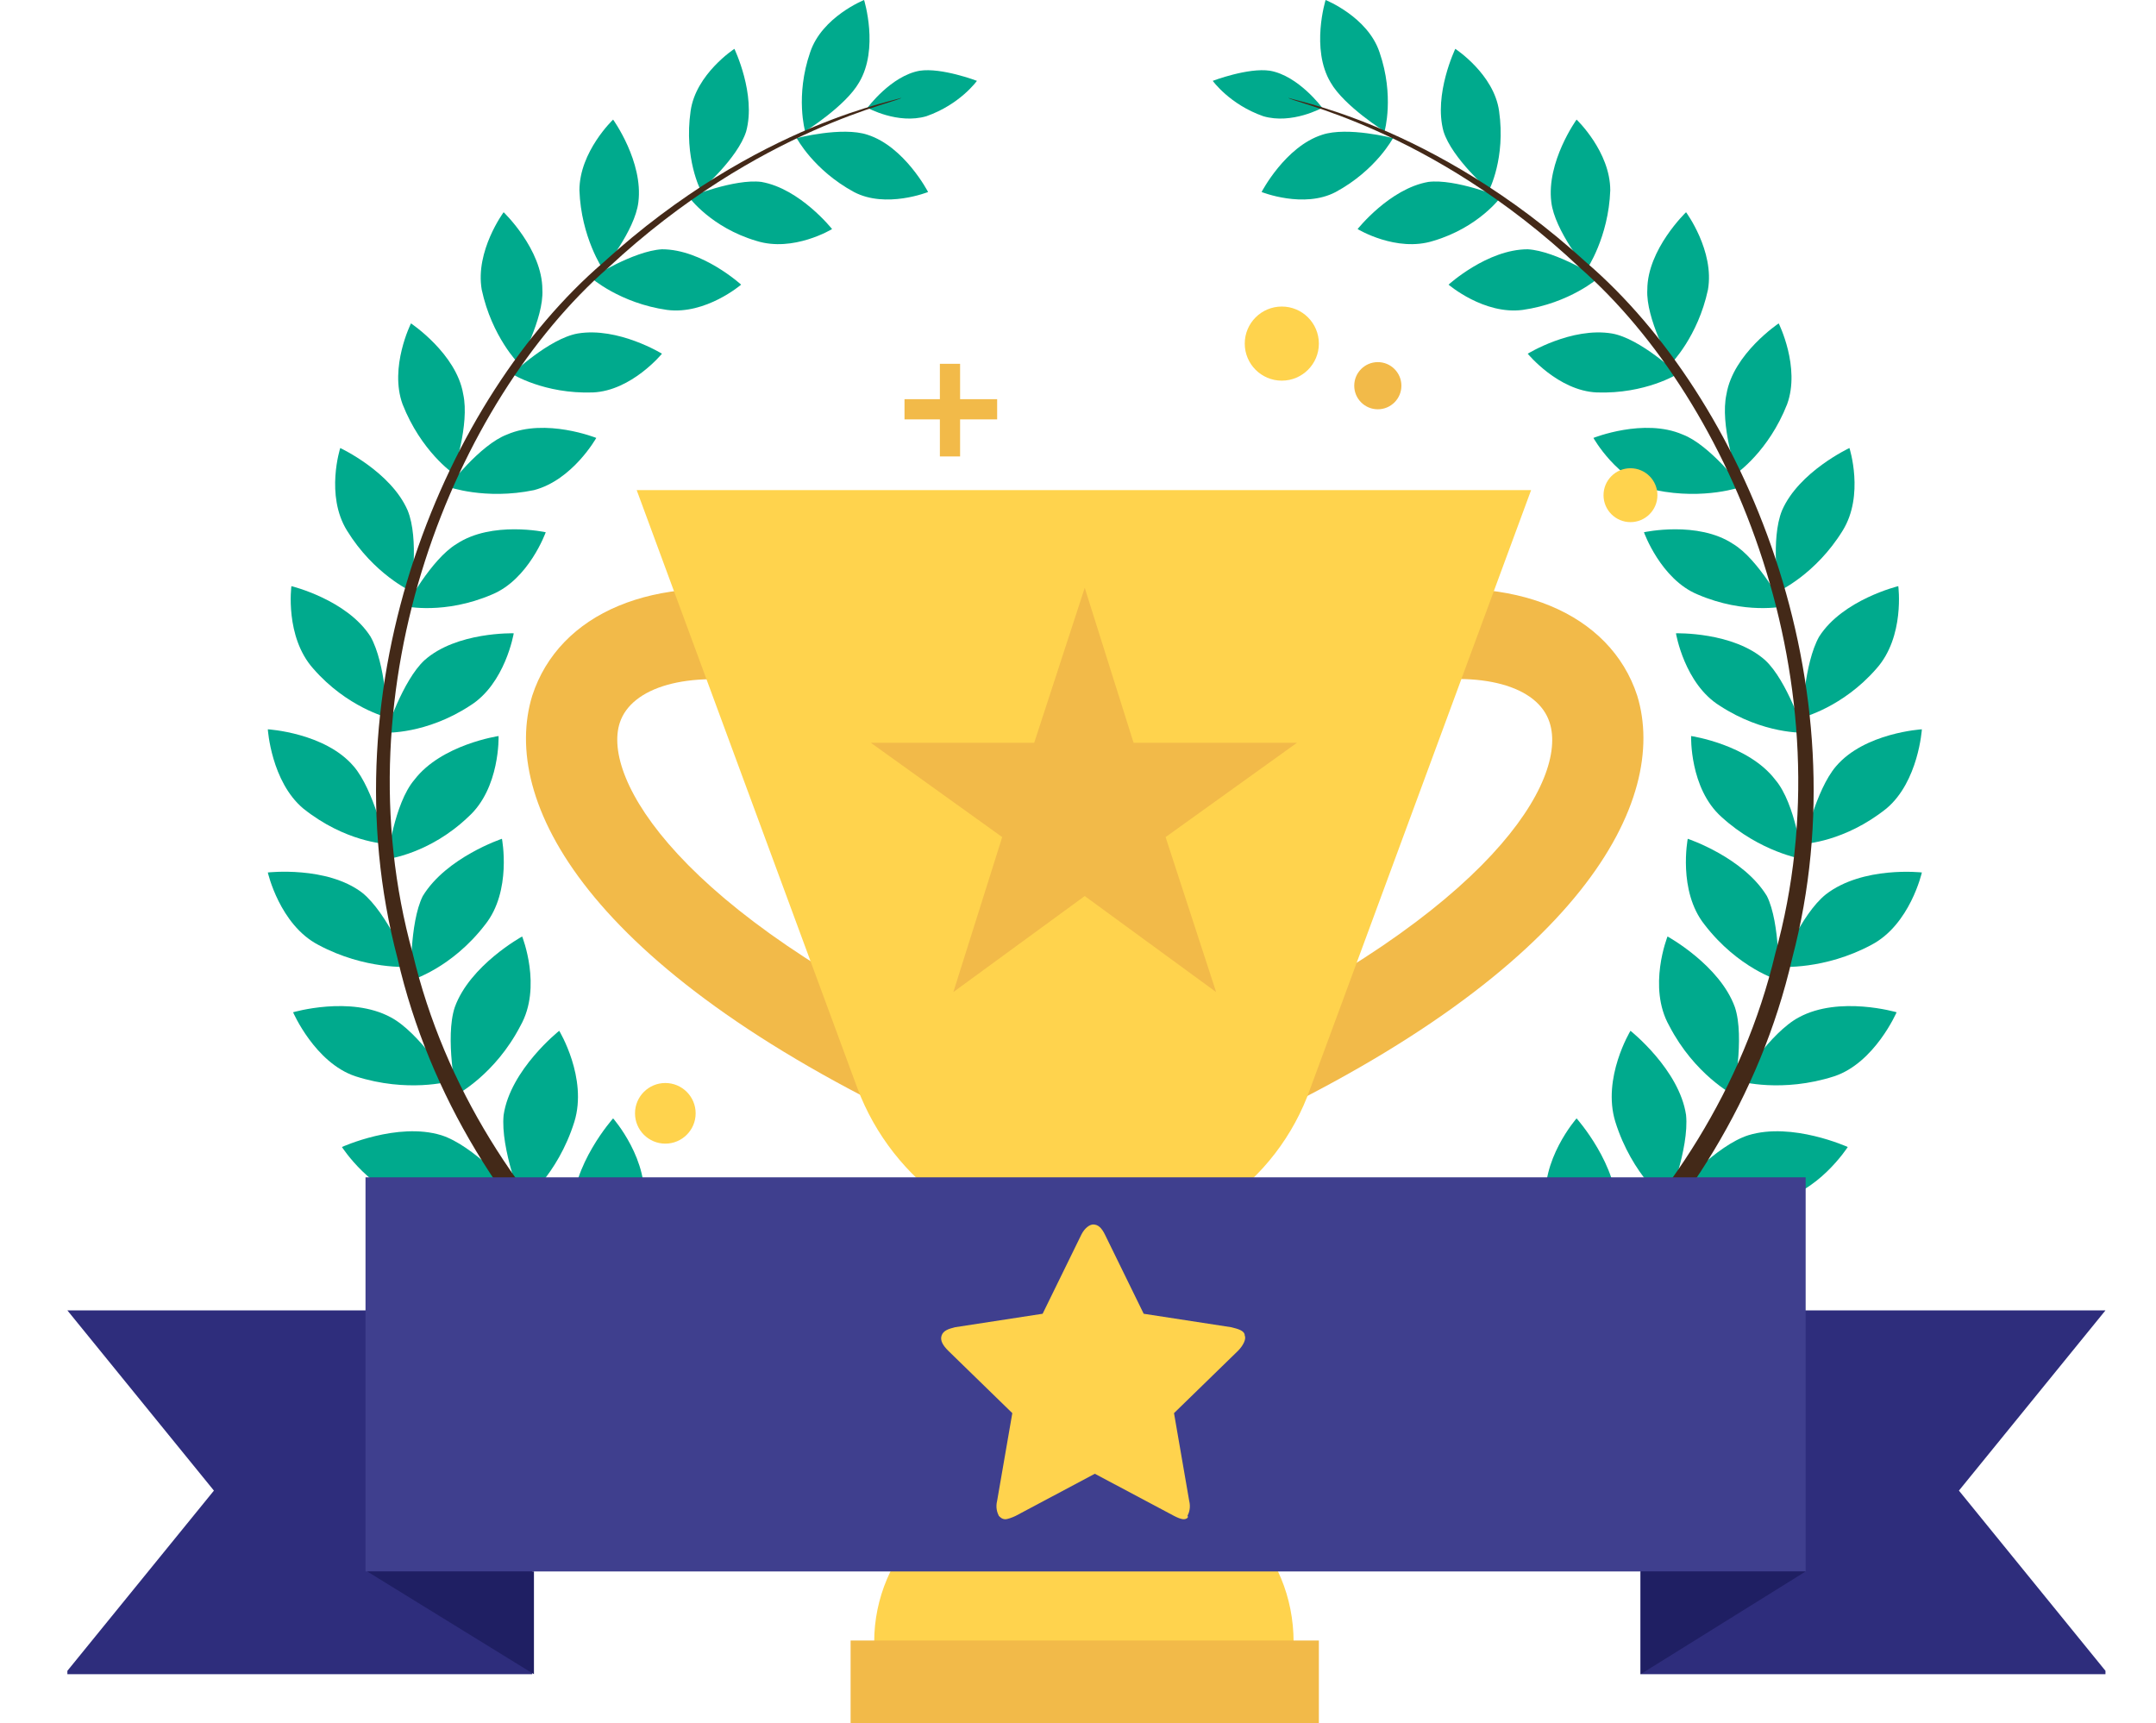 <?xml version="1.0" encoding="utf-8"?>
<!-- Generator: Adobe Illustrator 19.0.0, SVG Export Plug-In . SVG Version: 6.00 Build 0)  -->
<svg version="1.1" id="Layer_1" xmlns="http://www.w3.org/2000/svg" xmlns:xlink="http://www.w3.org/1999/xlink" x="0px" y="0px"
	 viewBox="0 0 128 102.3" style="enable-background:new 0 0 128 102.3;" xml:space="preserve">
<style type="text/css">
	.st0{fill:#00AA8D;}
	.st1{fill:#432918;}
	.st2{fill:#F2BA49;}
	.st3{fill:#FFD34D;}
	.st4{fill:#2E2D7C;}
	.st5{fill:#3F3F8E;}
	.st6{fill:#1F1F63;}
</style>
<g id="XMLID_87_">
	<g id="XMLID_92_">
		<g id="XMLID_184_">
			<path id="XMLID_64_" class="st0" d="M50.3,77.6c0,0,3.4,1.2,4.5,3.8c1.4,3.4,0.8,6.2,0.8,6.2s-3.4-1.8-4.5-3.6
				C49.5,81.5,50.3,77.6,50.3,77.6z"/>
			<path id="XMLID_63_" class="st0" d="M44.4,92.3c0,0,3.4,1,5.9-0.5c3.1-1.9,4.3-4.5,4.3-4.5s-3.8-0.6-5.7,0.2
				C46,88.7,44.4,92.3,44.4,92.3z"/>
		</g>
		<g id="XMLID_181_">
			<path id="XMLID_62_" class="st0" d="M45.1,74.7c0,0,3,1.7,3.7,4.5c0.8,3.5-0.3,6.1-0.3,6.1s-3-2.3-3.7-4.2
				C43.6,78.3,45.1,74.7,45.1,74.7z"/>
			<path id="XMLID_61_" class="st0" d="M36.8,87.9c0,0,3.1,1.6,5.8,0.5c3.3-1.3,4.9-3.6,4.9-3.6s-3.5-1.2-5.6-0.7
				C39,84.7,36.8,87.9,36.8,87.9z"/>
		</g>
		<g id="XMLID_178_">
			<path id="XMLID_60_" class="st0" d="M40.3,70.9c0,0,2.7,2.1,2.8,4.9c0.2,3.5-1.3,5.8-1.3,5.8S39.4,79,38.9,77
				C38.3,74.2,40.3,70.9,40.3,70.9z"/>
			<path id="XMLID_59_" class="st0" d="M30.2,82.3c0,0,2.7,2.1,5.5,1.5c3.4-0.7,5.3-2.7,5.3-2.7s-3.2-1.7-5.3-1.7
				C32.8,79.6,30.2,82.3,30.2,82.3z"/>
		</g>
		<g id="XMLID_175_">
			<path id="XMLID_58_" class="st0" d="M36.4,66.4c0,0,2.2,2.5,1.8,5.2C37.8,75,36,77,36,77s-1.9-3-2-5
				C33.9,69.2,36.4,66.4,36.4,66.4z"/>
			<path id="XMLID_57_" class="st0" d="M24.6,75.6c0,0,2.3,2.5,5,2.4c3.4-0.1,5.6-1.7,5.6-1.7s-2.8-2.2-4.8-2.5
				C27.6,73.4,24.6,75.6,24.6,75.6z"/>
		</g>
		<g id="XMLID_172_">
			<path id="XMLID_56_" class="st0" d="M33.2,61.2c0,0,1.7,2.8,0.9,5.4c-1,3.2-3.1,4.8-3.1,4.8s-1.3-3.2-1.1-5.2
				C30.3,63.5,33.2,61.2,33.2,61.2z"/>
			<path id="XMLID_55_" class="st0" d="M20.3,68.1c0,0,1.8,2.8,4.4,3.2c3.3,0.5,5.7-0.7,5.7-0.7s-2.3-2.6-4.2-3.2
				C23.6,66.6,20.3,68.1,20.3,68.1z"/>
		</g>
		<g id="XMLID_169_">
			<path id="XMLID_54_" class="st0" d="M31,55.6c0,0,1.2,3-0.1,5.3c-1.5,2.9-3.8,4.1-3.8,4.1s-0.7-3.4-0.1-5.2
				C27.9,57.3,31,55.6,31,55.6z"/>
			<path id="XMLID_53_" class="st0" d="M17.4,60.1c0,0,1.3,3,3.7,3.8c3.1,1,5.6,0.3,5.6,0.3s-1.8-2.9-3.5-3.8
				C20.8,59.1,17.4,60.1,17.4,60.1z"/>
		</g>
		<g id="XMLID_166_">
			<path id="XMLID_52_" class="st0" d="M29.8,49.8c0,0,0.6,3.1-1,5.1c-2,2.6-4.4,3.3-4.4,3.3s-0.1-3.4,0.7-5
				C26.5,50.9,29.8,49.8,29.8,49.8z"/>
			<path id="XMLID_51_" class="st0" d="M15.9,51.8c0,0,0.7,3.1,3,4.3c2.8,1.5,5.4,1.3,5.4,1.3S23,54.2,21.5,53
				C19.4,51.4,15.9,51.8,15.9,51.8z"/>
		</g>
		<g id="XMLID_163_">
			<path id="XMLID_50_" class="st0" d="M29.6,43.7c0,0,0.1,3.1-1.8,4.8C25.5,50.7,23,51,23,51s0.4-3.3,1.6-4.7
				C26.2,44.2,29.6,43.7,29.6,43.7z"/>
			<path id="XMLID_49_" class="st0" d="M15.9,43.3c0,0,0.2,3.1,2.1,4.7c2.5,2,4.9,2.1,4.9,2.1s-0.7-3.2-1.9-4.6
				C19.3,43.5,15.9,43.3,15.9,43.3z"/>
		</g>
		<g id="XMLID_160_">
			<path id="XMLID_48_" class="st0" d="M30.5,37.6c0,0-0.5,3-2.6,4.3c-2.6,1.7-5,1.6-5,1.6s1-3.1,2.3-4.3
				C27.1,37.5,30.5,37.6,30.5,37.6z"/>
			<path id="XMLID_47_" class="st0" d="M17.3,34.8c0,0-0.4,3,1.3,4.9c2,2.3,4.4,2.9,4.4,2.9s-0.1-3.2-1-4.8
				C20.6,35.6,17.3,34.8,17.3,34.8z"/>
		</g>
		<g id="XMLID_157_">
			<path id="XMLID_46_" class="st0" d="M32.4,31.6c0,0-1,2.8-3.2,3.7c-2.8,1.2-5.1,0.7-5.1,0.7s1.5-2.8,3-3.7
				C29.2,30.9,32.4,31.6,32.4,31.6z"/>
			<path id="XMLID_45_" class="st0" d="M20.2,26.6c0,0-0.9,2.8,0.4,4.9c1.6,2.6,3.8,3.6,3.8,3.6s0.5-3.1-0.2-4.8
				C23.2,28,20.2,26.6,20.2,26.6z"/>
		</g>
		<g id="XMLID_154_">
			<path id="XMLID_44_" class="st0" d="M35.4,26c0,0-1.4,2.5-3.7,3.1c-2.9,0.6-5.1-0.2-5.1-0.2s1.9-2.5,3.5-3.1
				C32.4,24.8,35.4,26,35.4,26z"/>
			<path id="XMLID_43_" class="st0" d="M24.4,19.2c0,0-1.3,2.6-0.5,4.8c1.1,2.8,3,4.1,3,4.1s1-2.9,0.6-4.7
				C27.1,21,24.4,19.2,24.4,19.2z"/>
		</g>
		<g id="XMLID_151_">
			<path id="XMLID_42_" class="st0" d="M39.3,21c0,0-1.8,2.2-4.1,2.3c-2.9,0.1-4.8-1.1-4.8-1.1s2.2-2.1,3.9-2.4
				C36.7,19.4,39.3,21,39.3,21z"/>
			<path id="XMLID_41_" class="st0" d="M29.9,12.6c0,0-1.7,2.3-1.3,4.6c0.6,2.8,2.2,4.4,2.2,4.4s1.5-2.7,1.4-4.4
				C32.2,14.8,29.9,12.6,29.9,12.6z"/>
		</g>
		<g id="XMLID_148_">
			<path id="XMLID_40_" class="st0" d="M44,16.9c0,0-2.1,1.8-4.4,1.5c-2.8-0.4-4.5-1.9-4.5-1.9s2.5-1.6,4.2-1.7
				C41.7,14.8,44,16.9,44,16.9z"/>
			<path id="XMLID_39_" class="st0" d="M36.4,7.1c0,0-2,1.9-2,4.2c0.1,2.8,1.4,4.7,1.4,4.7s1.9-2.3,2.1-4
				C38.2,9.6,36.4,7.1,36.4,7.1z"/>
		</g>
		<g id="XMLID_145_">
			<path id="XMLID_38_" class="st0" d="M49.4,13.6c0,0-2.3,1.4-4.5,0.7c-2.7-0.8-4-2.6-4-2.6s2.7-1.1,4.3-0.9
				C47.5,11.2,49.4,13.6,49.4,13.6z"/>
			<path id="XMLID_37_" class="st0" d="M43.6,2.9c0,0-2.3,1.5-2.6,3.7c-0.4,2.8,0.6,4.7,0.6,4.7s2.2-1.9,2.7-3.5
				C44.9,5.6,43.6,2.9,43.6,2.9z"/>
		</g>
		<g id="XMLID_142_">
			<path id="XMLID_36_" class="st0" d="M55.1,11.4c0,0-2.5,1-4.4,0c-2.4-1.3-3.4-3.2-3.4-3.2S50,7.5,51.5,8
				C53.7,8.7,55.1,11.4,55.1,11.4z"/>
			<path id="XMLID_35_" class="st0" d="M51.3,0c0,0-2.5,1-3.2,3.1c-0.9,2.6-0.3,4.7-0.3,4.7s2.4-1.5,3.2-2.9C52.2,2.9,51.3,0,51.3,0
				z"/>
		</g>
		<path id="XMLID_34_" class="st0" d="M51.5,6.4c0,0,1.8,1,3.5,0.5C57,6.2,58,4.8,58,4.8S55.9,4,54.6,4.2
			C52.9,4.5,51.5,6.4,51.5,6.4z"/>
		<g id="XMLID_138_">
			<path id="XMLID_33_" class="st0" d="M79.7,77.6c0,0-3.4,1.2-4.5,3.8c-1.4,3.4-0.8,6.2-0.8,6.2s3.4-1.8,4.5-3.6
				C80.5,81.5,79.7,77.6,79.7,77.6z"/>
			<path id="XMLID_32_" class="st0" d="M85.6,92.3c0,0-3.4,1-5.9-0.5c-3.1-1.9-4.3-4.5-4.3-4.5s3.8-0.6,5.7,0.2
				C84,88.7,85.6,92.3,85.6,92.3z"/>
		</g>
		<g id="XMLID_135_">
			<path id="XMLID_31_" class="st0" d="M85,74.7c0,0-3.1,1.7-3.7,4.5c-0.8,3.5,0.3,6.1,0.3,6.1s3-2.3,3.7-4.2
				C86.4,78.3,85,74.7,85,74.7z"/>
			<path id="XMLID_30_" class="st0" d="M93.2,87.9c0,0-3.1,1.6-5.8,0.5c-3.3-1.3-4.9-3.6-4.9-3.6s3.5-1.2,5.6-0.7
				C91,84.7,93.2,87.9,93.2,87.9z"/>
		</g>
		<g id="XMLID_132_">
			<path id="XMLID_29_" class="st0" d="M89.7,70.9c0,0-2.7,2.1-2.8,4.9c-0.2,3.5,1.3,5.8,1.3,5.8s2.5-2.7,2.9-4.7
				C91.7,74.2,89.7,70.9,89.7,70.9z"/>
			<path id="XMLID_28_" class="st0" d="M99.8,82.3c0,0-2.7,2.1-5.5,1.5c-3.4-0.7-5.3-2.7-5.3-2.7s3.2-1.7,5.3-1.7
				C97.2,79.6,99.8,82.3,99.8,82.3z"/>
		</g>
		<g id="XMLID_129_">
			<path id="XMLID_27_" class="st0" d="M93.6,66.4c0,0-2.2,2.5-1.8,5.2C92.2,75,94,77,94,77s1.9-3,2-5
				C96.1,69.2,93.6,66.4,93.6,66.4z"/>
			<path id="XMLID_26_" class="st0" d="M105.4,75.6c0,0-2.3,2.5-5,2.4c-3.4-0.1-5.6-1.7-5.6-1.7s2.8-2.2,4.8-2.5
				C102.4,73.4,105.4,75.6,105.4,75.6z"/>
		</g>
		<g id="XMLID_126_">
			<path id="XMLID_25_" class="st0" d="M96.8,61.2c0,0-1.7,2.8-0.9,5.4c1,3.2,3.1,4.8,3.1,4.8s1.3-3.2,1.1-5.2
				C99.7,63.5,96.8,61.2,96.8,61.2z"/>
			<path id="XMLID_24_" class="st0" d="M109.7,68.1c0,0-1.8,2.8-4.4,3.2c-3.3,0.5-5.7-0.7-5.7-0.7s2.3-2.6,4.2-3.2
				C106.4,66.6,109.7,68.1,109.7,68.1z"/>
		</g>
		<g id="XMLID_123_">
			<path id="XMLID_23_" class="st0" d="M99,55.6c0,0-1.2,3,0.1,5.3c1.5,2.9,3.8,4.1,3.8,4.1s0.7-3.4,0.1-5.2
				C102.1,57.3,99,55.6,99,55.6z"/>
			<path id="XMLID_22_" class="st0" d="M112.6,60.1c0,0-1.3,3-3.7,3.8c-3.1,1-5.6,0.3-5.6,0.3s1.8-2.9,3.5-3.8
				C109.2,59.1,112.6,60.1,112.6,60.1z"/>
		</g>
		<g id="XMLID_120_">
			<path id="XMLID_21_" class="st0" d="M100.2,49.8c0,0-0.6,3.1,1,5.1c2,2.6,4.4,3.3,4.4,3.3s0.1-3.4-0.7-5
				C103.5,50.9,100.2,49.8,100.2,49.8z"/>
			<path id="XMLID_20_" class="st0" d="M114.1,51.8c0,0-0.7,3.1-3,4.3c-2.8,1.5-5.4,1.3-5.4,1.3s1.2-3.1,2.7-4.3
				C110.6,51.4,114.1,51.8,114.1,51.8z"/>
		</g>
		<g id="XMLID_117_">
			<path id="XMLID_19_" class="st0" d="M100.4,43.7c0,0-0.1,3.1,1.8,4.8c2.3,2.1,4.8,2.5,4.8,2.5s-0.4-3.3-1.6-4.7
				C103.8,44.2,100.4,43.7,100.4,43.7z"/>
			<path id="XMLID_18_" class="st0" d="M114.1,43.3c0,0-0.2,3.1-2.1,4.7c-2.5,2-4.9,2.1-4.9,2.1s0.7-3.2,1.9-4.6
				C110.7,43.5,114.1,43.3,114.1,43.3z"/>
		</g>
		<g id="XMLID_114_">
			<path id="XMLID_17_" class="st0" d="M99.5,37.6c0,0,0.5,3,2.6,4.3c2.6,1.7,5,1.6,5,1.6s-1-3.1-2.3-4.3
				C102.9,37.5,99.5,37.6,99.5,37.6z"/>
			<path id="XMLID_16_" class="st0" d="M112.7,34.8c0,0,0.4,3-1.3,4.9c-2,2.3-4.4,2.9-4.4,2.9s0.1-3.2,1-4.8
				C109.4,35.6,112.7,34.8,112.7,34.8z"/>
		</g>
		<g id="XMLID_111_">
			<path id="XMLID_15_" class="st0" d="M97.6,31.6c0,0,1,2.8,3.2,3.7c2.8,1.2,5.1,0.7,5.1,0.7s-1.5-2.8-3-3.7
				C100.8,30.9,97.6,31.6,97.6,31.6z"/>
			<path id="XMLID_14_" class="st0" d="M109.8,26.6c0,0,0.9,2.8-0.4,4.9c-1.6,2.6-3.8,3.6-3.8,3.6s-0.5-3.1,0.2-4.8
				C106.8,28,109.8,26.6,109.8,26.6z"/>
		</g>
		<g id="XMLID_108_">
			<path id="XMLID_13_" class="st0" d="M94.6,26c0,0,1.4,2.5,3.7,3.1c2.9,0.6,5.1-0.2,5.1-0.2s-1.9-2.5-3.5-3.1
				C97.6,24.8,94.6,26,94.6,26z"/>
			<path id="XMLID_12_" class="st0" d="M105.6,19.2c0,0,1.3,2.6,0.5,4.8c-1.1,2.8-3,4.1-3,4.1s-1-2.9-0.6-4.7
				C102.9,21,105.6,19.2,105.6,19.2z"/>
		</g>
		<g id="XMLID_105_">
			<path id="XMLID_11_" class="st0" d="M90.7,21c0,0,1.8,2.2,4.1,2.3c2.9,0.1,4.8-1.1,4.8-1.1s-2.2-2.1-3.9-2.4
				C93.3,19.4,90.7,21,90.7,21z"/>
			<path id="XMLID_10_" class="st0" d="M100.1,12.6c0,0,1.7,2.3,1.3,4.6c-0.6,2.8-2.2,4.4-2.2,4.4s-1.5-2.7-1.4-4.4
				C97.8,14.8,100.1,12.6,100.1,12.6z"/>
		</g>
		<g id="XMLID_102_">
			<path id="XMLID_9_" class="st0" d="M86,16.9c0,0,2.1,1.8,4.4,1.5c2.8-0.4,4.5-1.9,4.5-1.9s-2.5-1.6-4.2-1.7
				C88.3,14.8,86,16.9,86,16.9z"/>
			<path id="XMLID_8_" class="st0" d="M93.6,7.1c0,0,2,1.9,2,4.2c-0.1,2.8-1.4,4.7-1.4,4.7s-1.9-2.3-2.1-4
				C91.8,9.6,93.6,7.1,93.6,7.1z"/>
		</g>
		<g id="XMLID_99_">
			<path id="XMLID_7_" class="st0" d="M80.6,13.6c0,0,2.3,1.4,4.5,0.7c2.7-0.8,4-2.6,4-2.6s-2.7-1.1-4.3-0.9
				C82.5,11.2,80.6,13.6,80.6,13.6z"/>
			<path id="XMLID_6_" class="st0" d="M86.4,2.9c0,0,2.3,1.5,2.6,3.7c0.4,2.8-0.6,4.7-0.6,4.7s-2.2-1.9-2.7-3.5
				C85.1,5.6,86.4,2.9,86.4,2.9z"/>
		</g>
		<g id="XMLID_96_">
			<path id="XMLID_5_" class="st0" d="M74.9,11.4c0,0,2.5,1,4.4,0c2.4-1.3,3.4-3.2,3.4-3.2S80,7.5,78.5,8
				C76.3,8.7,74.9,11.4,74.9,11.4z"/>
			<path id="XMLID_4_" class="st0" d="M78.7,0c0,0,2.5,1,3.2,3.1c0.9,2.6,0.3,4.7,0.3,4.7s-2.4-1.5-3.2-2.9C77.8,2.9,78.7,0,78.7,0z
				"/>
		</g>
		<path id="XMLID_3_" class="st0" d="M78.5,6.4c0,0-1.8,1-3.5,0.5C73,6.2,72,4.8,72,4.8s2.1-0.8,3.4-0.6C77.1,4.5,78.5,6.4,78.5,6.4
			z"/>
	</g>
	<g id="XMLID_90_">
		<path id="XMLID_2_" class="st1" d="M71.5,96.4c0,0-5.3-6.4-17.6-8.5c-12-2.8-26.5-14.5-30.3-31c-4.3-16.3,2.9-33.3,12.2-41.3
			C45,7.2,53.7,5.9,53.5,5.8c0.2,0.2-8.4,1.7-17.4,10.1c-9.1,8-16,24.8-11.6,40.7c3.8,16,18,27.2,29.6,29.9c2.8,0.4,5.3,1.1,7.4,1.9
			C69.8,91.3,73,95,73,95L71.5,96.4z"/>
	</g>
	<g id="XMLID_88_">
		<path id="XMLID_1_" class="st1" d="M58.5,96.4c0,0,5.3-6.4,17.6-8.5c12-2.8,26.5-14.5,30.3-31c4.3-16.3-2.9-33.3-12.2-41.3
			C85,7.2,76.3,5.9,76.5,5.8C76.3,6,84.9,7.5,93.8,15.9c9.1,8,16,24.8,11.6,40.7c-3.8,16-18,27.2-29.6,29.9
			c-2.8,0.4-5.3,1.1-7.4,1.9C60.2,91.3,57,95,57,95L58.5,96.4z"/>
	</g>
</g>
<g id="XMLID_80_">
	<g id="XMLID_95_">
		<path id="XMLID_78_" class="st2" d="M54.9,66.9c-20.2-9.5-25.2-19.4-23.3-25.6c1.6-4.9,7.2-7.3,14.5-6l-0.9,5.3
			c-4.4-0.8-7.7,0.2-8.4,2.3c-1.1,3.3,3.5,11.2,20.4,19.1L54.9,66.9z"/>
	</g>
	<g id="XMLID_93_">
		<path id="XMLID_77_" class="st2" d="M73.9,66.9l-2.3-4.9C88.5,54.1,93.1,46.3,92,42.9c-0.7-2.2-4.1-3.1-8.4-2.3l-0.9-5.3
			c7.2-1.3,12.9,1.1,14.5,6C99.1,47.5,94,57.5,73.9,66.9z"/>
	</g>
	<rect id="XMLID_76_" x="61.9" y="60.1" class="st2" width="5" height="27.8"/>
	<path id="XMLID_75_" class="st3" d="M37.8,29.1l13.1,35.5C53,70.2,58.4,74,64.4,74s11.4-3.7,13.4-9.4l13.1-35.5H37.8z"/>
	<path id="XMLID_74_" class="st3" d="M67.3,87.9h-5.8c-5.3,0-9.6,4.3-9.6,9.6h24.9C76.8,92.1,72.6,87.9,67.3,87.9z"/>
	<rect id="XMLID_73_" x="50.5" y="97.4" class="st2" width="27.8" height="5"/>
	<polygon id="XMLID_72_" class="st2" points="64.4,34.9 67.3,44.1 77,44.1 69.2,49.7 72.2,58.9 64.4,53.2 56.6,58.9 59.5,49.7 
		51.7,44.1 61.4,44.1 	"/>
	<polygon id="XMLID_71_" class="st2" points="47.1,72.7 47.1,70 45.6,70 45.6,72.7 42.9,72.7 42.9,74.2 45.6,74.2 45.6,76.9 
		47.1,76.9 47.1,74.2 49.8,74.2 49.8,72.7 	"/>
	<circle id="XMLID_70_" class="st3" cx="39.5" cy="66.1" r="1.8"/>
	<polygon id="XMLID_69_" class="st2" points="57,23.7 57,21.6 55.8,21.6 55.8,23.7 53.7,23.7 53.7,24.9 55.8,24.9 55.8,27.1 
		57,27.1 57,24.9 59.2,24.9 59.2,23.7 	"/>
	<circle id="XMLID_68_" class="st3" cx="80.8" cy="72.6" r="1.4"/>
	<circle id="XMLID_67_" class="st3" cx="96.8" cy="29.4" r="1.6"/>
	<circle id="XMLID_66_" class="st3" cx="76.1" cy="20.4" r="2.2"/>
	<circle id="XMLID_65_" class="st2" cx="81.8" cy="22.9" r="1.4"/>
</g>
<g id="XMLID_84_">
	<polygon id="XMLID_83_" class="st4" points="4,77.8 12.7,88.5 4,99.2 4,99.4 31.6,99.4 31.6,77.8 	"/>
	<polygon id="XMLID_82_" class="st4" points="125,77.8 116.3,88.5 125,99.2 125,99.4 97.4,99.4 97.4,77.8 	"/>
	<rect id="XMLID_81_" x="21.7" y="69.9" class="st5" width="85.5" height="23.4"/>
	<polygon id="XMLID_79_" class="st6" points="107.2,93.3 97.4,99.4 97.4,93.3 	"/>
	<polygon id="XMLID_85_" class="st6" points="21.8,93.3 31.7,99.4 31.7,93.3 	"/>
</g>
<path id="XMLID_86_" class="st3" d="M70.3,90.2c-0.2,0-0.4-0.1-0.6-0.2L65,87.5L60.3,90c-0.2,0.1-0.5,0.2-0.6,0.2
	c-0.2,0-0.3-0.1-0.4-0.2c-0.1-0.2-0.2-0.5-0.1-0.9l0.9-5.2l-3.8-3.7c-0.3-0.3-0.5-0.6-0.4-0.9s0.4-0.4,0.8-0.5l5.2-0.8l2.3-4.7
	c0.2-0.4,0.5-0.6,0.7-0.6c0.3,0,0.5,0.2,0.7,0.6l2.3,4.7l5.2,0.8c0.4,0.1,0.8,0.2,0.8,0.5c0.1,0.2-0.1,0.6-0.4,0.9l-3.8,3.7l0.9,5.2
	c0.1,0.4,0,0.7-0.1,0.9C70.6,90.1,70.4,90.2,70.3,90.2L70.3,90.2z"/>
</svg>
